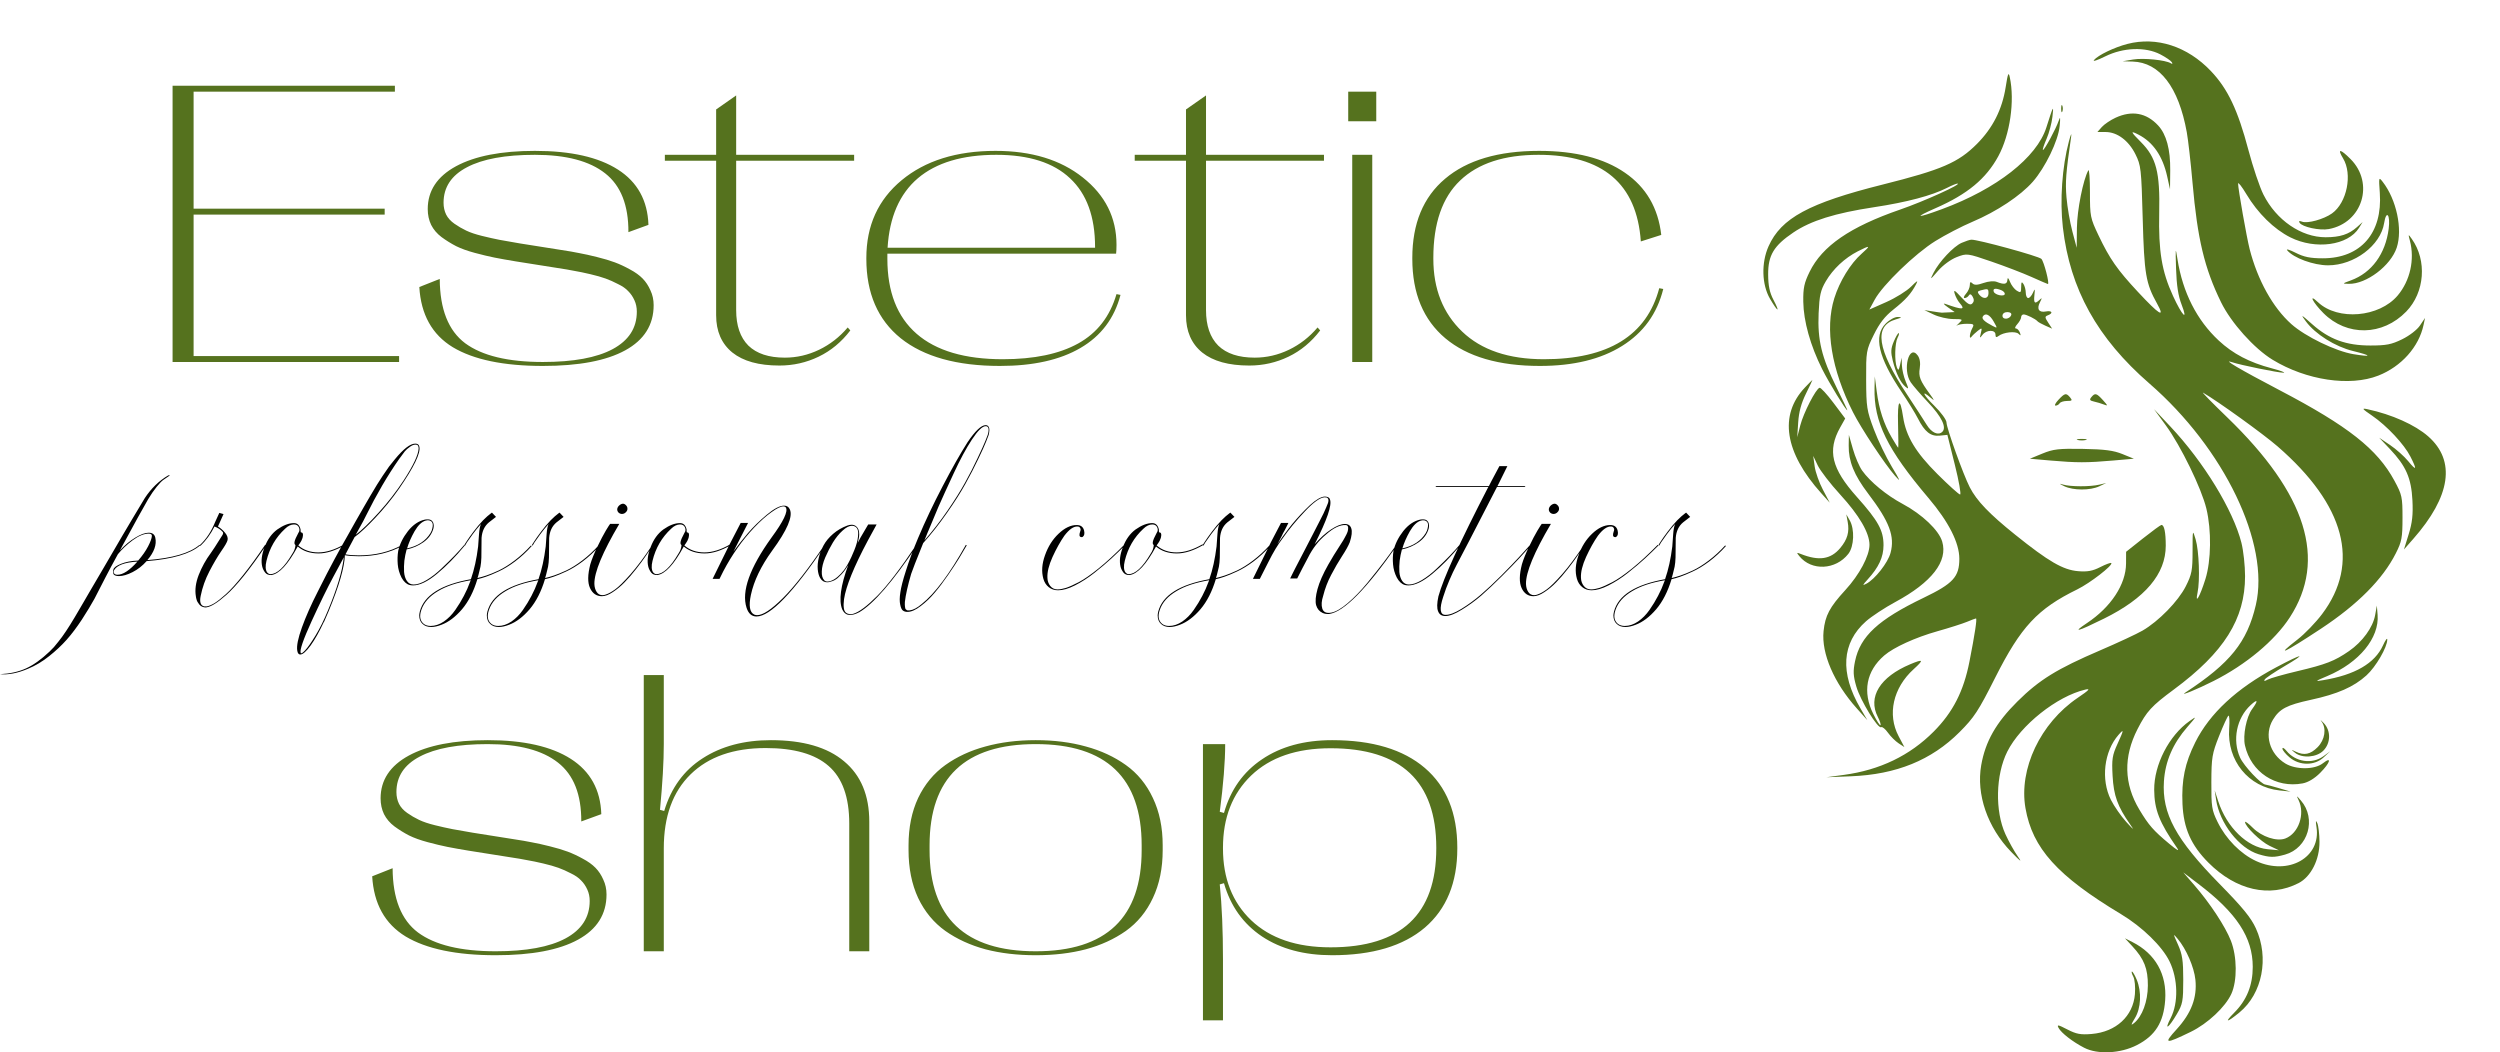 <svg width="784" height="330" viewBox="0 0 784 330" fill="none" xmlns="http://www.w3.org/2000/svg">
<path d="M62.557 170.868L62.745 171.053C59.699 173.683 54.109 175.323 45.975 175.972C44.688 177.426 43.227 178.571 41.594 179.406C39.962 180.242 38.533 180.659 37.308 180.659C36.523 180.659 35.973 180.489 35.659 180.149C35.408 179.685 35.377 179.159 35.565 178.571C35.754 177.952 36.554 177.365 37.967 176.808C39.381 176.22 41.17 175.88 43.337 175.787C44.656 174.271 45.693 172.786 46.446 171.332C47.2 169.878 47.593 168.795 47.624 168.083C47.656 167.898 47.593 167.728 47.436 167.573C47.279 167.418 47.027 167.341 46.682 167.341C45.175 167.341 43.479 168.037 41.594 169.429C39.742 170.821 38.203 172.275 36.978 173.791C35.376 176.699 34.073 179.128 33.068 181.077C31.781 183.645 30.634 185.872 29.63 187.76C28.593 189.647 27.274 191.828 25.673 194.303C24.04 196.778 22.438 198.897 20.868 200.661C19.298 202.424 17.461 204.141 15.357 205.812C13.252 207.482 11.07 208.782 8.809 209.71C5.543 211.102 2.607 211.674 0 211.427C3.109 211.272 5.825 210.669 8.149 209.617C10.473 208.565 12.938 206.802 15.545 204.327C16.016 203.863 16.471 203.398 16.911 202.934C17.319 202.471 17.775 201.913 18.277 201.264C18.748 200.645 19.141 200.135 19.455 199.732C19.769 199.33 20.208 198.696 20.774 197.83C21.308 196.963 21.716 196.329 21.998 195.927C22.25 195.525 22.721 194.751 23.412 193.607C24.071 192.493 24.526 191.72 24.778 191.286C24.998 190.884 25.531 189.972 26.379 188.548C27.227 187.125 27.793 186.151 28.075 185.625C28.829 184.326 30.289 181.835 32.456 178.153C34.623 174.472 36.617 171.053 38.438 167.898C40.291 164.742 41.281 163.071 41.406 162.886C43.604 159.173 44.939 156.946 45.41 156.203C47.42 153.141 49.885 150.758 52.806 149.057H53.324C53.261 149.119 53.01 149.289 52.57 149.567C52.162 149.815 51.691 150.14 51.157 150.542C50.654 150.913 49.964 151.64 49.084 152.723C48.237 153.775 47.357 155.059 46.446 156.575C45.065 158.926 42.113 164.278 37.59 172.631C39.161 170.93 40.778 169.584 42.443 168.594C44.107 167.573 45.504 167.062 46.635 167.062C47.797 167.062 48.488 167.588 48.707 168.64C49.178 170.806 48.346 173.142 46.211 175.648C54.125 175.029 59.573 173.436 62.557 170.868ZM35.754 178.85C35.565 179.221 35.581 179.546 35.8 179.824C35.989 180.103 36.334 180.242 36.837 180.242C38.564 180.242 40.652 178.865 43.102 176.112C39.082 176.359 36.633 177.272 35.754 178.85ZM83.142 170.868L83.424 171.053C80.912 174.766 78.588 177.952 76.453 180.613C74.317 183.243 72.496 185.223 70.989 186.553C69.513 187.852 68.288 188.796 67.314 189.384C66.372 189.972 65.54 190.328 64.818 190.451C64.567 190.513 64.315 190.513 64.064 190.451C63.436 190.358 62.902 190.049 62.463 189.523C62.023 188.966 61.756 188.487 61.662 188.084C61.536 187.682 61.458 187.326 61.426 187.017C61.081 184.975 61.379 182.732 62.321 180.288C63.295 177.813 64.551 175.539 66.09 173.466C66.624 172.755 67.785 170.961 69.576 168.083C69.984 167.526 70.078 167.109 69.858 166.83C69.23 166.088 68.366 165.516 67.267 165.113C66.074 167.496 64.598 169.522 62.839 171.193L62.651 170.961C64.661 169.104 66.278 166.66 67.503 163.628L68.775 160.844L70.094 161.215L68.351 165.113C69.198 165.639 69.952 166.304 70.612 167.109C71.271 167.913 71.522 168.671 71.365 169.383C71.208 170.032 70.533 171.208 69.34 172.91C68.178 174.611 66.953 176.699 65.666 179.174C64.378 181.649 63.468 184.217 62.933 186.878C62.525 188.858 62.918 189.956 64.111 190.173H64.818C65.509 190.049 66.325 189.709 67.267 189.152C68.209 188.564 69.403 187.621 70.847 186.321C72.323 184.991 74.113 183.011 76.218 180.381C78.353 177.721 80.661 174.549 83.142 170.868ZM108.108 170.961C105.093 172.693 102.361 173.559 99.912 173.559C97.242 173.559 95.06 172.832 93.364 171.378C90.318 177.009 87.554 179.994 85.073 180.335C84.225 180.366 83.582 180.103 83.142 179.546C82.702 178.958 82.404 178.355 82.247 177.736C81.807 175.972 82.059 173.9 83.001 171.518C83.911 169.135 85.23 167.31 86.958 166.041C88.842 164.711 90.585 164.046 92.186 164.046C93.254 164.046 93.945 164.711 94.259 166.041C94.259 166.072 94.259 166.196 94.259 166.413C94.259 166.629 94.275 166.784 94.306 166.877C94.369 166.939 94.479 166.985 94.636 167.016C95.044 167.109 95.123 167.666 94.871 168.687C94.777 168.996 94.652 169.306 94.495 169.615C94.338 169.893 94.196 170.125 94.071 170.311C93.976 170.466 93.866 170.62 93.741 170.775C93.615 170.93 93.552 171.022 93.552 171.053C95.248 172.508 97.336 173.234 99.817 173.234C102.33 173.234 105.046 172.384 107.967 170.682L108.108 170.961ZM91.668 173.652C92.296 172.724 92.626 171.811 92.657 170.914C92.375 170.759 92.281 170.419 92.375 169.893C92.469 169.336 92.861 168.424 93.552 167.155C93.961 166.598 94.023 166.011 93.741 165.392C93.458 164.773 92.956 164.464 92.233 164.464C91.26 164.464 90.318 164.912 89.407 165.809C86.487 168.501 84.539 171.858 83.566 175.88C83.158 177.55 83.236 178.772 83.801 179.546C83.896 179.638 84.069 179.778 84.32 179.963L84.743 180.056C86.848 180.056 89.156 177.921 91.668 173.652ZM112.583 167.341L111.217 168.408C110.903 168.996 110.416 169.909 109.757 171.146C109.129 172.353 108.658 173.25 108.343 173.838C109.505 174.054 110.903 174.163 112.536 174.163C117.655 174.163 122.193 173.064 126.15 170.868L126.244 171.146C122.256 173.343 117.686 174.441 112.536 174.441C110.872 174.441 109.411 174.333 108.155 174.116C108.03 177.921 106.334 183.769 103.068 191.658C102.973 191.905 102.801 192.308 102.549 192.864C102.298 193.452 102.11 193.885 101.984 194.164L101.655 194.953H101.608C100.163 198.046 98.765 200.537 97.415 202.424C96.033 204.311 94.95 205.255 94.165 205.255C93.662 205.255 93.348 204.853 93.223 204.048C92.971 202.594 93.458 200.166 94.683 196.762C95.908 193.359 97.572 189.601 99.676 185.486C101.749 181.34 103.507 177.937 104.952 175.276C106.397 172.585 107.747 170.156 109.003 167.991C109.443 167.217 110.275 165.732 111.5 163.536C112.756 161.339 113.588 159.885 113.996 159.173C114.436 158.431 115.127 157.24 116.069 155.6C117.042 153.929 117.765 152.723 118.236 151.98C118.707 151.238 119.304 150.31 120.026 149.196C120.78 148.051 121.439 147.092 122.004 146.319C122.601 145.545 123.182 144.818 123.747 144.138C126.479 140.796 128.631 139.126 130.201 139.126C130.483 139.126 130.687 139.157 130.813 139.219C131.001 139.281 131.143 139.373 131.237 139.497C132.305 140.858 130.829 144.617 126.809 150.774C124.705 154.053 122.318 157.209 119.649 160.241C116.98 163.242 114.624 165.608 112.583 167.341ZM114.75 161.772C114.719 161.958 113.651 163.938 111.547 167.712C113.431 166.289 115.834 163.969 118.754 160.751C121.675 157.534 124.297 154.146 126.621 150.588C129.604 145.978 131.159 142.684 131.284 140.704C131.284 140.023 131.111 139.621 130.766 139.497C130.138 139.311 129.431 139.497 128.646 140.054C127.893 140.58 127.327 141.075 126.95 141.539C126.605 141.972 126.103 142.653 125.443 143.581C125.38 143.643 125.333 143.689 125.302 143.72C125.302 143.751 125.286 143.798 125.255 143.859C125.223 143.89 125.192 143.921 125.16 143.952C121.549 149.119 118.079 155.059 114.75 161.772ZM102.832 191.472C105.69 184.635 107.354 179.066 107.825 174.766C105.69 178.757 104.606 180.768 104.575 180.799C102.628 184.418 100.336 189.105 97.698 194.86C95.06 200.645 93.929 203.956 94.306 204.791C94.431 205.069 94.903 204.775 95.719 203.909C96.504 203.074 97.588 201.527 98.969 199.268C100.32 197.041 101.608 194.442 102.832 191.472ZM145.557 170.914L145.746 171.1C142.857 174.596 139.952 177.55 137.031 179.963C134.111 182.376 131.614 183.583 129.541 183.583C129.164 183.583 128.788 183.537 128.411 183.444C127.437 183.165 126.605 182.392 125.914 181.123C125.255 179.824 124.862 178.448 124.736 176.993C124.611 175.508 124.658 174.101 124.878 172.77C125.349 170.636 126.369 168.563 127.94 166.552C129.541 164.541 131.331 163.334 133.31 162.932C134.158 162.808 134.786 162.871 135.194 163.118C135.414 163.242 135.618 163.474 135.806 163.814C136.057 164.402 136.089 165.067 135.901 165.809C135.398 167.511 134.362 168.919 132.792 170.032C131.221 171.146 129.463 171.904 127.516 172.306C127.202 173.451 126.966 174.627 126.809 175.833C126.684 177.04 126.652 178.215 126.715 179.36C126.809 180.505 127.107 181.448 127.61 182.191C128.112 182.933 128.819 183.305 129.73 183.305C130.86 183.305 132.211 182.841 133.781 181.912C135.382 180.953 136.968 179.716 138.538 178.2C140.14 176.684 141.475 175.369 142.543 174.255C143.642 173.111 144.646 171.997 145.557 170.914ZM135.382 163.628C134.911 163.164 134.283 163.041 133.498 163.257C132.273 163.598 131.111 164.711 130.012 166.598C128.945 168.486 128.16 170.28 127.657 171.981C131.049 171.239 133.498 169.63 135.006 167.155C135.32 166.598 135.508 166.119 135.571 165.717C135.822 164.727 135.759 164.031 135.382 163.628ZM166.755 171.239C165.122 173.064 163.379 174.673 161.526 176.065C159.705 177.426 157.977 178.478 156.345 179.221C154.743 179.963 153.44 180.505 152.435 180.845C151.461 181.185 150.55 181.448 149.702 181.634C148.541 185.501 146.939 188.641 144.898 191.054C142.825 193.468 140.674 195.092 138.444 195.927C137.251 196.391 136.183 196.623 135.241 196.623C134.079 196.623 133.168 196.298 132.509 195.649C131.818 195.03 131.473 194.133 131.473 192.957C131.473 192.71 131.535 192.308 131.661 191.751C133.011 186.677 138.35 183.305 147.677 181.634C148.713 178.664 149.467 175.245 149.938 171.378L150.221 167.48C150.315 166.088 150.519 165.036 150.833 164.324C149.922 165.345 149.059 166.413 148.242 167.526C147.426 168.64 146.813 169.506 146.405 170.125C146.028 170.744 145.84 171.069 145.84 171.1L145.604 170.961C145.604 170.899 145.84 170.512 146.311 169.8C146.782 169.058 147.504 168.037 148.478 166.738C149.451 165.438 150.456 164.247 151.493 163.164C151.932 162.731 152.372 162.313 152.812 161.911C153.283 161.509 153.644 161.215 153.895 161.03L154.272 160.751L155.544 162.097C154.162 163.149 153.424 163.721 153.33 163.814C151.948 164.959 151.179 166.583 151.021 168.687C150.99 169.089 150.975 170.558 150.975 173.095C151.006 175.601 150.818 177.504 150.409 178.803C150.126 180.041 149.907 180.861 149.75 181.263C150.598 181.077 151.524 180.814 152.529 180.474C153.565 180.133 154.853 179.608 156.392 178.896C157.962 178.153 159.642 177.102 161.432 175.74C163.222 174.379 164.918 172.817 166.519 171.053L166.755 171.239ZM135.053 196.298C136.435 196.298 137.816 195.834 139.198 194.906C140.548 193.978 141.742 192.771 142.778 191.286C143.814 189.801 144.709 188.332 145.463 186.878C146.248 185.393 146.892 183.939 147.394 182.516L147.63 181.959C143.39 182.67 139.983 183.8 137.408 185.346C134.676 186.955 132.917 188.935 132.132 191.286C131.473 193.205 131.708 194.643 132.839 195.602C133.404 196.066 134.142 196.298 135.053 196.298ZM187.953 171.239C186.32 173.064 184.577 174.673 182.724 176.065C180.902 177.426 179.175 178.478 177.542 179.221C175.941 179.963 174.637 180.505 173.632 180.845C172.659 181.185 171.748 181.448 170.9 181.634C169.738 185.501 168.137 188.641 166.095 191.054C164.023 193.468 161.872 195.092 159.642 195.927C158.449 196.391 157.381 196.623 156.439 196.623C155.277 196.623 154.366 196.298 153.707 195.649C153.016 195.03 152.67 194.133 152.67 192.957C152.67 192.71 152.733 192.308 152.859 191.751C154.209 186.677 159.548 183.305 168.875 181.634C169.911 178.664 170.665 175.245 171.136 171.378L171.419 167.48C171.513 166.088 171.717 165.036 172.031 164.324C171.12 165.345 170.257 166.413 169.44 167.526C168.624 168.64 168.011 169.506 167.603 170.125C167.226 170.744 167.038 171.069 167.038 171.1L166.802 170.961C166.802 170.899 167.038 170.512 167.509 169.8C167.98 169.058 168.702 168.037 169.676 166.738C170.649 165.438 171.654 164.247 172.69 163.164C173.13 162.731 173.57 162.313 174.009 161.911C174.48 161.509 174.841 161.215 175.093 161.03L175.47 160.751L176.741 162.097C175.36 163.149 174.622 163.721 174.527 163.814C173.146 164.959 172.376 166.583 172.219 168.687C172.188 169.089 172.172 170.558 172.172 173.095C172.203 175.601 172.015 177.504 171.607 178.803C171.324 180.041 171.104 180.861 170.947 181.263C171.795 181.077 172.722 180.814 173.727 180.474C174.763 180.133 176.051 179.608 177.589 178.896C179.159 178.153 180.84 177.102 182.63 175.74C184.42 174.379 186.115 172.817 187.717 171.053L187.953 171.239ZM156.25 196.298C157.632 196.298 159.014 195.834 160.396 194.906C161.746 193.978 162.939 192.771 163.976 191.286C165.012 189.801 165.907 188.332 166.661 186.878C167.446 185.393 168.09 183.939 168.592 182.516L168.828 181.959C164.588 182.67 161.181 183.8 158.606 185.346C155.874 186.955 154.115 188.935 153.33 191.286C152.67 193.205 152.906 194.643 154.036 195.602C154.602 196.066 155.34 196.298 156.25 196.298ZM196.761 159.498C196.793 159.9 196.636 160.272 196.29 160.612C195.976 160.952 195.599 161.138 195.16 161.169C194.752 161.2 194.375 161.076 194.029 160.798C193.715 160.488 193.558 160.148 193.558 159.777C193.558 159.374 193.731 158.988 194.076 158.616C194.453 158.245 194.846 158.029 195.254 157.967C195.631 157.936 195.976 158.091 196.29 158.431C196.604 158.74 196.761 159.096 196.761 159.498ZM204.722 171.1C204 172.183 203.262 173.265 202.508 174.348C201.786 175.431 200.781 176.792 199.493 178.432C198.237 180.041 197.028 181.433 195.866 182.608C194.736 183.784 193.511 184.805 192.192 185.671C190.904 186.538 189.758 186.971 188.753 186.971C187.058 186.971 185.817 186.12 185.032 184.418C184.247 182.717 184.278 180.226 185.126 176.947C185.597 175.369 186.335 173.544 187.34 171.471C188.345 169.367 189.224 167.681 189.978 166.413C190.763 165.113 191.219 164.402 191.344 164.278H194.218C188.942 173.219 186.335 179.499 186.398 183.119C186.429 184.109 186.665 184.944 187.105 185.625C187.544 186.306 188.157 186.646 188.942 186.646C189.319 186.646 189.648 186.584 189.931 186.46C190.81 186.182 191.799 185.641 192.899 184.836C194.029 184.032 195.647 182.438 197.751 180.056C199.855 177.643 202.116 174.611 204.534 170.961L204.722 171.1ZM229.17 170.961C226.155 172.693 223.423 173.559 220.974 173.559C218.305 173.559 216.122 172.832 214.426 171.378C211.38 177.009 208.616 179.994 206.135 180.335C205.287 180.366 204.644 180.103 204.204 179.546C203.765 178.958 203.466 178.355 203.309 177.736C202.87 175.972 203.121 173.9 204.063 171.518C204.973 169.135 206.292 167.31 208.02 166.041C209.904 164.711 211.647 164.046 213.248 164.046C214.316 164.046 215.007 164.711 215.321 166.041C215.321 166.072 215.321 166.196 215.321 166.413C215.321 166.629 215.337 166.784 215.368 166.877C215.431 166.939 215.541 166.985 215.698 167.016C216.106 167.109 216.185 167.666 215.934 168.687C215.839 168.996 215.714 169.306 215.557 169.615C215.4 169.893 215.258 170.125 215.133 170.311C215.038 170.466 214.929 170.62 214.803 170.775C214.677 170.93 214.615 171.022 214.615 171.053C216.31 172.508 218.399 173.234 220.88 173.234C223.392 173.234 226.108 172.384 229.029 170.682L229.17 170.961ZM212.73 173.652C213.359 172.724 213.688 171.811 213.719 170.914C213.437 170.759 213.343 170.419 213.437 169.893C213.531 169.336 213.924 168.424 214.615 167.155C215.023 166.598 215.086 166.011 214.803 165.392C214.52 164.773 214.018 164.464 213.296 164.464C212.322 164.464 211.38 164.912 210.469 165.809C207.549 168.501 205.602 171.858 204.628 175.88C204.22 177.55 204.298 178.772 204.864 179.546C204.958 179.638 205.13 179.778 205.382 179.963L205.806 180.056C207.91 180.056 210.218 177.921 212.73 173.652ZM258.564 170.868L258.8 171.007C248.719 185.888 241.528 193.328 237.225 193.328C235.749 193.328 234.713 192.416 234.116 190.59C232.483 185.455 235.09 178.123 241.936 168.594C245.673 163.52 247.18 160.38 246.458 159.173C246.301 158.926 246.034 158.802 245.657 158.802C244.841 158.802 243.6 159.405 241.936 160.612C240.272 161.788 238.45 163.412 236.472 165.485C232.735 169.445 229.516 174.008 226.815 179.174L225.637 181.541H223.471L228.699 170.914L232.279 164H234.587L230.018 172.956C230.081 172.894 230.144 172.817 230.207 172.724C230.301 172.6 230.364 172.508 230.395 172.446C231.525 170.868 232.907 169.12 234.54 167.202C236.205 165.253 238.168 163.334 240.429 161.447C242.721 159.529 244.543 158.57 245.893 158.57C246.741 158.57 247.337 158.957 247.683 159.73C248.719 161.927 246.867 166.258 242.124 172.724C238.638 177.55 236.425 182.16 235.482 186.553C234.76 189.987 235.106 192.044 236.519 192.725C236.801 192.849 237.116 192.911 237.461 192.911C239.251 192.911 241.936 191.132 245.516 187.574C249.096 184.016 253.445 178.448 258.564 170.868ZM287.346 170.868L287.582 171.053C279.949 182.438 273.89 189.43 269.399 192.029L269.163 192.122C269.005 192.215 268.818 192.308 268.598 192.4C268.378 192.493 268.11 192.586 267.797 192.679C267.483 192.771 267.169 192.818 266.856 192.818C266.54 192.849 266.21 192.833 265.864 192.771C265.144 192.586 264.563 192.029 264.123 191.101C262.992 188.316 263.62 183.676 266.006 177.179C265.159 178.664 264.233 179.855 263.228 180.752L262.71 181.263C262.05 181.82 261.344 182.191 260.59 182.376C260.182 182.531 259.789 182.608 259.412 182.608C258.47 182.608 257.732 182.16 257.198 181.263C256.79 180.551 256.539 179.638 256.445 178.525C256.35 177.411 256.46 176.204 256.774 174.905C257.088 173.575 257.591 172.275 258.282 171.007C258.973 169.738 259.962 168.548 261.249 167.434C262.537 166.32 264.013 165.454 265.677 164.835C266.148 164.649 266.65 164.556 267.186 164.556C267.78 164.618 268.236 164.804 268.55 165.113C269.147 165.608 269.445 166.413 269.445 167.526C269.445 168.269 269.289 169.182 268.976 170.264C269.351 169.522 269.635 168.981 269.823 168.64L272.272 164.464H274.911C273.842 166.444 272.931 168.114 272.178 169.476C267.78 177.736 265.285 183.877 264.688 187.899C264.531 189.074 264.515 190.033 264.641 190.776C264.798 191.983 265.505 192.586 266.759 192.586C267.137 192.586 267.405 192.555 267.561 192.493C269.383 191.967 271.894 190.096 275.099 186.878C278.301 183.629 282.385 178.293 287.346 170.868ZM264.688 178.757C265.442 177.736 266.21 176.375 266.995 174.673C267.373 173.745 267.671 173.049 267.89 172.585C268.55 170.976 268.944 169.538 269.069 168.269C269.289 166.691 269.005 165.655 268.22 165.16C267.906 164.974 267.561 164.881 267.186 164.881C266.307 164.881 265.316 165.392 264.217 166.413C263.118 167.403 262.113 168.64 261.202 170.125C260.323 171.579 259.522 173.142 258.8 174.812C258.109 176.452 257.748 177.906 257.716 179.174C257.654 180.443 257.921 181.386 258.517 182.005C258.769 182.253 259.098 182.376 259.507 182.376C260.825 182.315 262.239 181.479 263.746 179.871L264.688 178.757ZM285.743 179.963C284.677 183.614 284.017 186.553 283.766 188.781C283.733 189.43 283.749 189.956 283.814 190.358C283.843 190.761 283.953 191.023 284.143 191.147C284.331 191.302 284.489 191.395 284.615 191.426C284.738 191.457 284.945 191.457 285.226 191.426C286.357 191.302 287.63 190.637 289.042 189.43C293.188 186.151 297.802 179.963 302.891 170.868L303.173 171.007C302.42 172.337 301.634 173.668 300.817 174.998C300.032 176.297 298.888 178.045 297.379 180.242C295.873 182.438 294.445 184.326 293.094 185.903C291.773 187.481 290.315 188.873 288.712 190.08C287.142 191.286 285.759 191.89 284.567 191.89C284.001 191.89 283.53 191.751 283.155 191.472C282.777 191.194 282.495 190.575 282.305 189.616C282.085 188.626 282.101 187.342 282.353 185.764C282.573 184.155 283.155 181.897 284.095 178.989C285.006 176.05 286.279 172.631 287.911 168.733C290.141 163.443 292.716 158.013 295.637 152.444C298.558 146.845 301.149 142.266 303.408 138.708C305.828 135.119 307.728 133.325 309.108 133.325C309.612 133.325 309.958 133.573 310.146 134.068C310.333 134.532 310.304 135.305 310.052 136.388C309.987 136.573 309.722 137.27 309.25 138.476C308.779 139.683 307.948 141.523 306.753 143.998C305.593 146.443 304.258 149.026 302.749 151.748C301.243 154.471 299.295 157.534 296.907 160.937C294.554 164.309 292.089 167.434 289.514 170.311C287.346 175.663 286.089 178.881 285.743 179.963ZM291.162 166.413C291.162 166.444 291.1 166.583 290.974 166.83C290.878 167.078 290.722 167.465 290.503 167.991C290.283 168.516 290.079 169.011 289.889 169.476C292.403 166.629 294.804 163.536 297.098 160.194C299.389 156.853 301.243 153.898 302.655 151.331C304.1 148.732 305.402 146.18 306.565 143.674C307.758 141.168 308.559 139.404 308.966 138.383C309.376 137.362 309.642 136.682 309.768 136.341C310.271 134.547 310.052 133.65 309.108 133.65C308.071 133.65 306.627 135.058 304.775 137.873C302.953 140.657 301.053 144.184 299.075 148.453C297.098 152.692 295.495 156.203 294.27 158.988C293.078 161.772 292.041 164.247 291.162 166.413ZM352.54 170.868L352.776 171.053C351.457 172.384 350.045 173.745 348.536 175.137C347.06 176.498 345.286 177.999 343.214 179.638C341.172 181.247 339.13 182.562 337.091 183.583C335.081 184.604 333.32 185.114 331.814 185.114C330.684 185.114 329.711 184.79 328.893 184.14C328.076 183.49 327.511 182.608 327.197 181.495C326.57 179.267 326.742 176.808 327.717 174.116C328.658 171.425 330.07 169.182 331.956 167.387C333.87 165.562 335.77 164.649 337.656 164.649C338.911 164.649 339.68 165.222 339.964 166.366C340.183 167.294 340.057 167.944 339.586 168.315C339.398 168.47 339.178 168.501 338.927 168.408C338.455 168.253 338.393 167.681 338.739 166.691C338.927 166.258 338.927 165.887 338.739 165.578C338.581 165.268 338.3 165.113 337.89 165.113C336.665 165.051 335.301 166.011 333.792 167.991C332.506 169.847 331.265 172.074 330.07 174.673C328.909 177.241 328.376 179.422 328.47 181.216C328.502 182.206 328.8 183.057 329.365 183.769C329.931 184.48 330.684 184.836 331.627 184.836C332.38 184.836 333.259 184.681 334.264 184.372C335.301 184.032 336.651 183.428 338.316 182.562C340.009 181.665 342.083 180.226 344.533 178.246C347.014 176.236 349.683 173.776 352.54 170.868ZM377.272 170.961C374.257 172.693 371.524 173.559 369.074 173.559C366.405 173.559 364.224 172.832 362.528 171.378C359.481 177.009 356.718 179.994 354.236 180.335C353.389 180.366 352.744 180.103 352.304 179.546C351.865 178.958 351.567 178.355 351.409 177.736C350.97 175.972 351.222 173.9 352.165 171.518C353.073 169.135 354.394 167.31 356.12 166.041C358.004 164.711 359.749 164.046 361.348 164.046C362.418 164.046 363.109 164.711 363.423 166.041C363.423 166.072 363.423 166.196 363.423 166.413C363.423 166.629 363.439 166.784 363.468 166.877C363.533 166.939 363.642 166.985 363.798 167.016C364.208 167.109 364.286 167.666 364.034 168.687C363.94 168.996 363.814 169.306 363.658 169.615C363.5 169.893 363.358 170.125 363.232 170.311C363.139 170.466 363.029 170.62 362.903 170.775C362.78 170.93 362.715 171.022 362.715 171.053C364.412 172.508 366.499 173.234 368.981 173.234C371.494 173.234 374.209 172.384 377.13 170.682L377.272 170.961ZM360.831 173.652C361.458 172.724 361.788 171.811 361.82 170.914C361.539 170.759 361.445 170.419 361.539 169.893C361.633 169.336 362.024 168.424 362.715 167.155C363.123 166.598 363.187 166.011 362.903 165.392C362.621 164.773 362.118 164.464 361.397 164.464C360.424 164.464 359.481 164.912 358.57 165.809C355.649 168.501 353.703 171.858 352.73 175.88C352.32 177.55 352.401 178.772 352.963 179.546C353.06 179.638 353.231 179.778 353.483 179.963L353.907 180.056C356.01 180.056 358.318 177.921 360.831 173.652ZM398.327 171.239C396.695 173.064 394.951 174.673 393.099 176.065C391.277 177.426 389.551 178.478 387.916 179.221C386.316 179.963 385.011 180.505 384.006 180.845C383.033 181.185 382.122 181.448 381.276 181.634C380.112 185.501 378.513 188.641 376.471 191.054C374.396 193.468 372.247 195.092 370.018 195.927C368.822 196.391 367.756 196.623 366.813 196.623C365.652 196.623 364.741 196.298 364.082 195.649C363.391 195.03 363.045 194.133 363.045 192.957C363.045 192.71 363.109 192.308 363.232 191.751C364.583 186.677 369.924 183.305 379.25 181.634C380.287 178.664 381.04 175.245 381.511 171.378L381.793 167.48C381.887 166.088 382.093 165.036 382.406 164.324C381.495 165.345 380.632 166.413 379.815 167.526C378.998 168.64 378.387 169.506 377.977 170.125C377.602 170.744 377.414 171.069 377.414 171.1L377.178 170.961C377.178 170.899 377.414 170.512 377.883 169.8C378.355 169.058 379.078 168.037 380.051 166.738C381.024 165.438 382.029 164.247 383.066 163.164C383.505 162.731 383.945 162.313 384.384 161.911C384.856 161.509 385.217 161.215 385.467 161.03L385.845 160.751L387.118 162.097C385.735 163.149 384.998 163.721 384.901 163.814C383.521 164.959 382.752 166.583 382.594 168.687C382.562 169.089 382.548 170.558 382.548 173.095C382.578 175.601 382.39 177.504 381.983 178.803C381.699 180.041 381.479 180.861 381.321 181.263C382.171 181.077 383.098 180.814 384.103 180.474C385.137 180.133 386.426 179.608 387.964 178.896C389.535 178.153 391.215 177.102 393.005 175.74C394.795 174.379 396.491 172.817 398.091 171.053L398.327 171.239ZM366.625 196.298C368.008 196.298 369.388 195.834 370.771 194.906C372.121 193.978 373.314 192.771 374.351 191.286C375.388 189.801 376.283 188.332 377.036 186.878C377.821 185.393 378.464 183.939 378.968 182.516L379.201 181.959C374.962 182.67 371.556 183.8 368.981 185.346C366.247 186.955 364.489 188.935 363.704 191.286C363.045 193.205 363.281 194.643 364.412 195.602C364.977 196.066 365.714 196.298 366.625 196.298ZM437.849 170.914L438.085 171.053C428.507 184.728 421.424 191.89 416.839 192.539C416.054 192.601 415.365 192.493 414.768 192.215C413.763 191.751 413.087 190.946 412.742 189.801C412.428 188.626 412.57 186.94 413.165 184.743C413.763 182.547 414.894 179.979 416.558 177.04C417.311 175.648 418.865 173.126 421.221 169.476C421.379 169.197 421.534 168.919 421.692 168.64C421.88 168.331 422.054 168.006 422.21 167.666C422.4 167.294 422.539 166.954 422.633 166.645C422.729 166.304 422.775 165.995 422.775 165.717C422.807 165.407 422.759 165.16 422.633 164.974C422.539 164.788 422.352 164.68 422.07 164.649C420.248 164.556 418.174 165.546 415.85 167.619C413.527 169.538 411.643 171.951 410.199 174.859C409.006 177.086 407.875 179.267 406.806 181.402H404.592C404.938 180.721 405.206 180.18 405.394 179.778C405.581 179.376 405.865 178.819 406.241 178.107C407.216 176.22 408.234 174.255 409.304 172.213C410.37 170.141 411.204 168.532 411.801 167.387C412.396 166.212 413.01 165.021 413.637 163.814C414.264 162.576 414.736 161.648 415.049 161.03C415.365 160.38 415.647 159.746 415.899 159.127C416.18 158.508 416.37 158.044 416.464 157.735C416.558 157.425 416.603 157.162 416.603 156.946C416.603 156.203 416.15 155.878 415.239 155.971C413.824 156.126 411.801 157.611 409.162 160.426C406.525 163.211 404.215 166.011 402.237 168.826C400.76 170.744 399.27 173.219 397.762 176.251L395.077 181.541H392.911L398.14 170.914C398.295 170.636 398.421 170.373 398.515 170.125L401.72 164H404.027L403.839 164.417C403.588 164.881 403.258 165.531 402.851 166.366L402.425 167.109C402.363 167.294 402.301 167.418 402.237 167.48L402.049 167.898L401.765 168.455C401.39 169.104 400.996 169.847 400.589 170.682C401.532 169.259 402.709 167.619 404.121 165.763C405.536 163.907 407.278 161.927 409.349 159.823C411.423 157.688 413.136 156.389 414.484 155.925C415.113 155.678 415.74 155.662 416.37 155.878C416.745 156.033 416.981 156.281 417.075 156.621C417.766 158.353 416.164 163.041 412.27 170.682C413.999 168.702 415.711 167.155 417.405 166.041C419.133 164.897 420.578 164.324 421.741 164.324C422.807 164.324 423.482 164.788 423.764 165.717C424.08 166.645 423.922 168.083 423.295 170.032C422.855 171.146 422.038 172.616 420.846 174.441C419.682 176.236 418.552 178.184 417.453 180.288C416.354 182.361 415.521 184.542 414.955 186.831C414.422 188.44 414.328 189.786 414.674 190.869C415.049 191.983 415.992 192.4 417.498 192.122C418.913 191.843 420.623 190.853 422.633 189.152C424.643 187.45 426.685 185.346 428.759 182.841C430.83 180.304 432.559 178.123 433.939 176.297C435.322 174.472 436.624 172.678 437.849 170.914ZM457.682 170.914L457.87 171.1C454.981 174.596 452.076 177.55 449.155 179.963C446.234 182.376 443.739 183.583 441.665 183.583C441.287 183.583 440.912 183.537 440.534 183.444C439.561 183.165 438.728 182.392 438.039 181.123C437.377 179.824 436.986 178.448 436.86 176.993C436.734 175.508 436.782 174.101 437.002 172.77C437.474 170.636 438.492 168.563 440.062 166.552C441.665 164.541 443.455 163.334 445.433 162.932C446.282 162.808 446.909 162.871 447.317 163.118C447.536 163.242 447.743 163.474 447.93 163.814C448.182 164.402 448.212 165.067 448.024 165.809C447.523 167.511 446.486 168.919 444.915 170.032C443.345 171.146 441.587 171.904 439.639 172.306C439.325 173.451 439.09 174.627 438.934 175.833C438.808 177.04 438.776 178.215 438.838 179.36C438.934 180.505 439.232 181.448 439.733 182.191C440.237 182.933 440.944 183.305 441.852 183.305C442.983 183.305 444.334 182.841 445.904 181.912C447.507 180.953 449.093 179.716 450.661 178.2C452.263 176.684 453.598 175.369 454.667 174.255C455.766 173.111 456.771 171.997 457.682 170.914ZM447.507 163.628C447.035 163.164 446.408 163.041 445.623 163.257C444.398 163.598 443.235 164.711 442.137 166.598C441.067 168.486 440.282 170.28 439.781 171.981C443.174 171.239 445.623 169.63 447.129 167.155C447.443 166.598 447.633 166.119 447.694 165.717C447.946 164.727 447.882 164.031 447.507 163.628ZM479.82 170.914L480.056 171.1C478.737 172.554 477.513 173.9 476.382 175.137C475.251 176.375 473.461 178.216 471.011 180.659C468.594 183.073 466.426 185.114 464.51 186.785C462.597 188.425 460.571 189.894 458.435 191.194C456.299 192.524 454.571 193.189 453.252 193.189C452.121 193.189 451.368 192.694 450.993 191.704C450.583 190.745 450.615 189.183 451.087 187.017C452.593 181.418 457.808 169.986 466.726 152.723H450.144L450.428 152.444H466.914C467.195 151.857 467.479 151.3 467.761 150.774L470.21 146.18H472.708C471.641 148.345 470.792 150.062 470.165 151.331L469.599 152.444H478.408L478.126 152.723H469.457C469.05 153.496 468.61 154.347 468.139 155.275C467.667 156.172 467.292 156.899 467.008 157.456C466.756 157.982 466.6 158.292 466.536 158.384C464.652 162.066 462.736 165.778 460.791 169.522C458.842 173.265 457.492 175.849 456.739 177.272C455.986 178.695 455.246 180.257 454.525 181.959C453.802 183.629 453.159 185.362 452.593 187.156C451.336 190.931 451.572 192.818 453.301 192.818C454.557 192.849 456.238 192.215 458.341 190.915C460.445 189.616 462.455 188.146 464.371 186.507C466.316 184.836 468.484 182.81 470.869 180.428C473.257 178.014 475.031 176.173 476.194 174.905C477.354 173.637 478.566 172.306 479.82 170.914ZM488.912 159.498C488.945 159.9 488.787 160.272 488.441 160.612C488.127 160.952 487.749 161.138 487.31 161.169C486.903 161.2 486.525 161.076 486.179 160.798C485.866 160.488 485.71 160.148 485.71 159.777C485.71 159.374 485.882 158.988 486.227 158.616C486.605 158.245 486.996 158.029 487.404 157.967C487.782 157.936 488.127 158.091 488.441 158.431C488.754 158.74 488.912 159.096 488.912 159.498ZM496.874 171.1C496.151 172.183 495.414 173.265 494.658 174.348C493.937 175.431 492.932 176.792 491.643 178.432C490.389 180.041 489.18 181.433 488.017 182.608C486.887 183.784 485.662 184.805 484.343 185.671C483.054 186.538 481.91 186.971 480.905 186.971C479.209 186.971 477.968 186.12 477.183 184.418C476.398 182.717 476.43 180.226 477.277 176.947C477.748 175.369 478.485 173.544 479.49 171.471C480.495 169.367 481.374 167.681 482.13 166.413C482.915 165.113 483.371 164.402 483.494 164.278H486.369C481.093 173.219 478.485 179.499 478.55 183.119C478.579 184.109 478.815 184.944 479.254 185.625C479.694 186.306 480.308 186.646 481.093 186.646C481.471 186.646 481.8 186.584 482.082 186.46C482.961 186.182 483.95 185.641 485.051 184.836C486.179 184.032 487.798 182.438 489.901 180.056C492.005 177.643 494.267 174.611 496.684 170.961L496.874 171.1ZM519.862 170.868L520.097 171.053C518.776 172.384 517.364 173.745 515.858 175.137C514.381 176.498 512.607 177.999 510.533 179.638C508.494 181.247 506.452 182.562 504.41 183.583C502.4 184.604 500.642 185.114 499.133 185.114C498.005 185.114 497.03 184.79 496.215 184.14C495.398 183.49 494.832 182.608 494.519 181.495C493.889 179.267 494.063 176.808 495.036 174.116C495.979 171.425 497.391 169.182 499.275 167.387C501.191 165.562 503.091 164.649 504.975 164.649C506.232 164.649 507.001 165.222 507.283 166.366C507.502 167.294 507.379 167.944 506.907 168.315C506.717 168.47 506.497 168.501 506.248 168.408C505.777 168.253 505.712 167.681 506.058 166.691C506.248 166.258 506.248 165.887 506.058 165.578C505.902 165.268 505.618 165.113 505.211 165.113C503.986 165.051 502.62 166.011 501.114 167.991C499.825 169.847 498.584 172.074 497.391 174.673C496.228 177.241 495.695 179.422 495.789 181.216C495.821 182.206 496.118 183.057 496.684 183.769C497.249 184.48 498.005 184.836 498.946 184.836C499.699 184.836 500.578 184.681 501.583 184.372C502.62 184.032 503.97 183.428 505.634 182.562C507.331 181.665 509.402 180.226 511.852 178.246C514.333 176.236 517.002 173.776 519.862 170.868ZM541.246 171.239C539.614 173.064 537.87 174.673 536.018 176.065C534.196 177.426 532.47 178.478 530.835 179.221C529.235 179.963 527.93 180.505 526.925 180.845C525.953 181.185 525.042 181.448 524.195 181.634C523.032 185.501 521.432 188.641 519.39 191.054C517.318 193.468 515.167 195.092 512.937 195.927C511.742 196.391 510.675 196.623 509.732 196.623C508.572 196.623 507.66 196.298 507.001 195.649C506.31 195.03 505.964 194.133 505.964 192.957C505.964 192.71 506.028 192.308 506.154 191.751C507.502 186.677 512.843 183.305 522.169 181.634C523.206 178.664 523.959 175.245 524.431 171.378L524.712 167.48C524.806 166.088 525.012 165.036 525.326 164.324C524.414 165.345 523.552 166.413 522.734 167.526C521.917 168.64 521.306 169.506 520.896 170.125C520.521 170.744 520.333 171.069 520.333 171.1L520.097 170.961C520.097 170.899 520.333 170.512 520.802 169.8C521.274 169.058 521.997 168.037 522.97 166.738C523.943 165.438 524.948 164.247 525.985 163.164C526.424 162.731 526.864 162.313 527.303 161.911C527.775 161.509 528.137 161.215 528.386 161.03L528.764 160.751L530.037 162.097C528.654 163.149 527.917 163.721 527.821 163.814C526.44 164.959 525.671 166.583 525.513 168.687C525.481 169.089 525.468 170.558 525.468 173.095C525.497 175.601 525.31 177.504 524.902 178.803C524.618 180.041 524.398 180.861 524.243 181.263C525.09 181.077 526.017 180.814 527.022 180.474C528.056 180.133 529.345 179.608 530.884 178.896C532.454 178.153 534.134 177.102 535.924 175.74C537.714 174.379 539.411 172.817 541.01 171.053L541.246 171.239ZM509.544 196.298C510.927 196.298 512.307 195.834 513.69 194.906C515.041 193.978 516.233 192.771 517.27 191.286C518.307 189.801 519.202 188.332 519.955 186.878C520.741 185.393 521.384 183.939 521.888 182.516L522.123 181.959C517.881 182.67 514.475 183.8 511.9 185.346C509.169 186.955 507.409 188.935 506.623 191.286C505.964 193.205 506.2 194.643 507.331 195.602C507.896 196.066 508.633 196.298 509.544 196.298Z" fill="black"/>
<path d="M125.155 113.52H54.12V26.895H123.836V28.751H60.714V65.443H120.633V67.299H60.714V111.664H125.155V113.52ZM170.251 114.758C157.941 114.758 148.52 112.798 141.988 108.879C135.498 104.919 132.001 98.629 131.499 90.008L137.905 87.471C137.947 96.958 140.606 103.682 145.882 107.642C151.2 111.561 159.323 113.52 170.251 113.52C179.798 113.52 187.084 112.179 192.109 109.498C197.175 106.776 199.708 102.857 199.708 97.742C199.708 96.422 199.457 95.226 198.955 94.153C198.452 93.039 197.803 92.091 197.008 91.307C196.254 90.482 195.186 89.739 193.804 89.079C192.464 88.378 191.166 87.801 189.91 87.347C188.654 86.893 187.063 86.439 185.137 85.986C183.211 85.532 181.515 85.181 180.049 84.934C178.626 84.645 176.804 84.336 174.585 84.006L161.709 81.964C159.197 81.551 156.999 81.159 155.115 80.788C153.272 80.417 151.2 79.922 148.897 79.303C146.594 78.684 144.647 77.983 143.056 77.199C141.464 76.374 139.936 75.426 138.47 74.353C137.047 73.281 135.958 72.002 135.205 70.517C134.493 69.032 134.137 67.382 134.137 65.567C134.137 59.833 137.089 55.358 142.993 52.14C148.939 48.922 157.187 47.314 167.739 47.314C179.002 47.314 187.691 49.273 193.804 53.192C199.918 57.111 203.1 62.886 203.351 70.517L197.07 72.806C197.112 64.35 194.684 58.204 189.785 54.368C184.886 50.49 177.537 48.551 167.739 48.551C158.444 48.551 151.346 49.851 146.447 52.449C141.548 55.007 139.099 58.719 139.099 63.587C139.099 64.948 139.371 66.186 139.915 67.299C140.459 68.372 141.318 69.321 142.49 70.146C143.663 70.971 144.898 71.692 146.196 72.311C147.494 72.93 149.148 73.487 151.158 73.982C153.168 74.477 155.01 74.889 156.685 75.219C158.401 75.549 160.516 75.921 163.028 76.333L175.904 78.375C178.123 78.705 180.028 79.035 181.62 79.365C183.211 79.654 185.074 80.066 187.209 80.602C189.387 81.139 191.25 81.696 192.799 82.273C194.349 82.851 195.94 83.593 197.573 84.501C199.206 85.367 200.525 86.316 201.53 87.347C202.535 88.378 203.351 89.616 203.979 91.059C204.649 92.462 204.984 94.009 204.984 95.7C204.984 101.888 202.011 106.611 196.065 109.869C190.12 113.128 181.515 114.758 170.251 114.758ZM244.427 114.634C237.979 114.634 233.059 113.272 229.668 110.55C226.276 107.786 224.58 103.888 224.58 98.856V50.408H208.501V48.551H224.58V34.32L230.861 29.927V48.551H267.856V50.408H230.861V97.247C230.861 102.114 232.138 105.827 234.692 108.384C237.288 110.901 241.099 112.159 246.123 112.159C249.85 112.159 253.43 111.334 256.863 109.684C260.297 108.034 263.291 105.703 265.846 102.692L266.66 103.62C263.898 107.25 260.59 109.993 256.738 111.849C252.886 113.706 248.782 114.634 244.427 114.634ZM350.134 92.235L351.39 92.482C349.464 99.825 345.275 105.373 338.828 109.127C332.42 112.881 324.006 114.758 313.578 114.758C300.096 114.758 289.734 111.87 282.49 106.095C275.287 100.279 271.685 91.967 271.685 81.159V80.912C271.685 70.764 275.37 62.638 282.739 56.533C290.152 50.387 299.97 47.314 312.198 47.314C323.462 47.314 332.589 50.098 339.581 55.667C346.615 61.236 350.134 68.269 350.134 76.766C350.134 77.962 350.091 78.891 350.008 79.551H278.28V80.912V81.159C278.28 91.513 281.338 99.351 287.45 104.672C293.563 109.993 302.567 112.654 314.457 112.654C324.298 112.654 332.19 111.004 338.136 107.704C344.083 104.404 348.081 99.248 350.134 92.235ZM312.448 48.551C301.814 48.551 293.606 51.006 287.828 55.914C282.091 60.823 278.931 68.083 278.344 77.694H343.413V77.447C343.413 67.959 340.795 60.782 335.561 55.914C330.37 51.006 322.666 48.551 312.448 48.551ZM391.775 114.634C385.327 114.634 380.407 113.272 377.015 110.55C373.622 107.786 371.928 103.888 371.928 98.856V50.408H355.85V48.551H371.928V34.32L378.207 29.927V48.551H415.202V50.408H378.207V97.247C378.207 102.114 379.486 105.827 382.039 108.384C384.636 110.901 388.447 112.159 393.471 112.159C397.196 112.159 400.777 111.334 404.212 109.684C407.645 108.034 410.638 105.703 413.192 102.692L414.009 103.62C411.244 107.25 407.937 109.993 404.086 111.849C400.233 113.706 396.13 114.634 391.775 114.634ZM431.594 38.032H422.802V28.751H431.594V38.032ZM430.34 113.52H424.059V48.551H430.34V113.52ZM482.91 114.758C470.055 114.758 460.172 111.87 453.263 106.095C446.355 100.279 442.9 91.967 442.9 81.159V80.912C442.9 70.104 446.333 61.813 453.202 56.038C460.067 50.222 469.886 47.314 482.658 47.314C494.004 47.314 502.987 49.603 509.603 54.182C516.217 58.719 520.006 65.216 520.971 73.672L514.564 75.714C513.307 57.606 502.609 48.551 482.47 48.551C471.708 48.551 463.521 51.232 457.913 56.595C452.301 61.916 449.495 70.022 449.495 80.912V81.159C449.495 90.606 452.51 98.216 458.54 103.991C464.569 109.766 473.11 112.654 484.164 112.654C504.348 112.654 516.407 105.229 520.341 90.379L521.598 90.626C519.671 98.381 515.36 104.342 508.66 108.508C502.003 112.674 493.42 114.758 482.91 114.758Z" fill="#55721E"/>
<path d="M155.47 299.558C143.16 299.558 133.739 297.599 127.207 293.679C120.717 289.719 117.221 283.428 116.718 274.808L123.124 272.271C123.166 281.759 125.825 288.481 131.101 292.441C136.419 296.361 144.542 298.32 155.47 298.32C165.017 298.32 172.303 296.979 177.327 294.299C182.394 291.575 184.927 287.657 184.927 282.541C184.927 281.221 184.676 280.025 184.174 278.953C183.671 277.839 183.022 276.891 182.227 276.107C181.473 275.281 180.405 274.539 179.023 273.879C177.683 273.179 176.385 272.601 175.129 272.147C173.873 271.693 172.282 271.239 170.356 270.785C168.43 270.331 166.734 269.982 165.268 269.734C163.845 269.444 162.023 269.135 159.804 268.805L146.929 266.764C144.416 266.352 142.218 265.959 140.334 265.589C138.491 265.217 136.419 264.721 134.116 264.103C131.813 263.484 129.866 262.783 128.275 261.999C126.683 261.174 125.155 260.226 123.69 259.153C122.266 258.081 121.177 256.802 120.424 255.317C119.712 253.832 119.356 252.182 119.356 250.367C119.356 244.633 122.308 240.158 128.212 236.94C134.158 233.722 142.406 232.114 152.958 232.114C164.222 232.114 172.91 234.073 179.023 237.992C185.137 241.911 188.319 247.686 188.57 255.317L182.289 257.606C182.331 249.15 179.903 243.004 175.003 239.168C170.105 235.29 162.756 233.351 152.958 233.351C143.662 233.351 136.565 234.651 131.666 237.249C126.767 239.807 124.318 243.519 124.318 248.387C124.318 249.748 124.59 250.986 125.134 252.099C125.679 253.172 126.537 254.121 127.709 254.946C128.882 255.771 130.117 256.492 131.415 257.111C132.713 257.73 134.367 258.287 136.377 258.782C138.387 259.277 140.229 259.689 141.904 260.019C143.621 260.349 145.735 260.721 148.248 261.133L161.123 263.175C163.342 263.505 165.247 263.835 166.839 264.164C168.43 264.454 170.293 264.866 172.428 265.402C174.606 265.938 176.469 266.495 178.018 267.073C179.568 267.651 181.159 268.393 182.792 269.301C184.425 270.167 185.744 271.115 186.749 272.147C187.754 273.179 188.57 274.415 189.198 275.859C189.868 277.261 190.203 278.808 190.203 280.5C190.203 286.688 187.23 291.411 181.284 294.669C175.338 297.929 166.734 299.558 155.47 299.558ZM208.166 298.32H201.885V211.695H208.166V233.351C208.166 238.838 207.768 245.706 206.973 253.956L208.292 254.327C210.469 247.067 214.489 241.56 220.351 237.806C226.213 234.011 233.352 232.114 241.768 232.114C251.818 232.114 259.459 234.321 264.693 238.734C269.97 243.107 272.607 249.418 272.607 257.668V298.32H266.325V258.287C266.325 249.996 264.17 243.973 259.857 240.219C255.586 236.466 249.012 234.589 240.135 234.589C230.044 234.589 222.193 237.332 216.582 242.818C210.972 248.304 208.166 256.039 208.166 266.022V298.32ZM324.801 299.558C319.021 299.558 313.768 298.938 309.036 297.702C304.303 296.422 300.118 294.505 296.473 291.947C292.831 289.349 289.983 285.904 287.932 281.614C285.923 277.282 284.918 272.271 284.918 266.579V265.093C284.918 259.483 285.923 254.533 287.932 250.243C289.983 245.953 292.831 242.509 296.473 239.91C300.118 237.311 304.303 235.372 309.036 234.094C313.809 232.774 319.064 232.114 324.801 232.114C330.536 232.114 335.77 232.774 340.502 234.094C345.235 235.372 349.421 237.311 353.065 239.91C356.707 242.509 359.534 245.953 361.544 250.243C363.594 254.533 364.62 259.483 364.62 265.093V266.579C364.62 272.271 363.594 277.282 361.544 281.614C359.534 285.904 356.707 289.349 353.065 291.947C349.421 294.505 345.235 296.422 340.502 297.702C335.77 298.938 330.536 299.558 324.801 299.558ZM324.801 298.32C346.95 298.32 358.025 287.739 358.025 266.579V265.093C358.025 243.932 346.95 233.351 324.801 233.351C302.607 233.351 291.513 243.932 291.513 265.093V266.579C291.513 287.739 302.607 298.32 324.801 298.32ZM417.756 232.114C430.359 232.114 440.051 235.022 446.837 240.838C453.619 246.654 457.012 254.987 457.012 265.835V266.083C457.012 276.809 453.619 285.078 446.837 290.896C440.051 296.67 430.359 299.558 417.756 299.558C409.006 299.558 401.677 297.599 395.773 293.679C389.87 289.719 385.893 284.151 383.84 276.973L382.521 277.345C383.191 284.069 383.526 291.905 383.526 300.857V319.976H377.245V233.351H384.218C384.218 238.879 383.652 245.953 382.521 254.574L383.84 254.946C385.893 247.686 389.87 242.076 395.773 238.116C401.677 234.114 409.006 232.114 417.756 232.114ZM417.254 234.651C406.618 234.651 398.327 237.497 392.38 243.189C386.477 248.882 383.526 256.431 383.526 265.835V266.083C383.526 275.447 386.477 282.955 392.38 288.605C398.327 294.257 406.618 297.082 417.254 297.082C439.363 297.082 450.417 286.749 450.417 266.083V265.835C450.417 245.046 439.363 234.651 417.254 234.651Z" fill="#55721E"/>
<path fill-rule="evenodd" clip-rule="evenodd" d="M667.112 13.787C662.997 14.86 657.93 17.311 656.663 18.842C656.2 19.401 657.786 18.883 660.186 17.689C665.847 14.876 672.798 14.622 677.486 17.056C679.168 17.93 680.782 19.03 681.073 19.502C681.4 20.033 681.284 20.163 680.768 19.842C679.111 18.815 672.16 18.122 668.941 18.663L665.649 19.216L668.787 19.307C677.279 19.556 683.214 27.296 685.776 41.467C686.212 43.874 687.024 51.032 687.582 57.374C689.129 74.966 691.319 84.137 696.513 94.766C699.673 101.235 706.893 109.29 712.697 112.826C723.258 119.258 736.93 121.303 745.853 117.786C753.077 114.938 758.563 108.79 760.024 101.905L760.492 99.705L758.915 102.061C758.015 103.408 755.619 105.262 753.325 106.387C749.961 108.037 748.339 108.356 743.322 108.353C735.727 108.349 730.437 106.41 725.116 101.682C721.532 98.497 721.383 98.431 723.138 100.805C726.095 104.806 732.297 108.703 737.895 110.076C743.884 111.545 743.954 112.033 738.036 111.068C732.494 110.163 722.941 105.537 718.57 101.64C712.778 96.478 707.987 87.862 705.488 78.12C704.567 74.527 701.869 59.248 701.862 57.578C701.859 56.997 703.029 58.482 704.461 60.879C708.044 66.876 713.113 71.859 718.249 74.435C726.13 78.388 736.355 76.98 739.783 71.469L740.924 69.636L739.128 71.237C736.582 73.508 733.805 74.403 729.3 74.403C721.658 74.403 713.852 69.045 709.817 61.03C708.637 58.687 706.518 52.404 705.109 47.069C701.785 34.486 698.633 27.849 693.338 22.283C685.958 14.525 676.29 11.393 667.112 13.787ZM628.98 27.325C627.882 34.32 624.937 40.142 619.979 45.119C614.126 50.993 608.949 53.227 590.41 57.877C567.288 63.677 558.572 68.388 554.625 77.222C552.3 82.426 552.487 89.269 555.076 93.699C557.585 97.991 558.354 98.221 556.152 94.021C554.957 91.739 554.512 89.614 554.492 86.084C554.458 80.056 556.256 77.059 562.396 72.911C567.887 69.201 575.468 66.829 587.778 64.967C597.931 63.432 605.845 61.333 610.576 58.919C612.069 58.158 613.55 57.551 613.868 57.571C615.434 57.669 603.339 63.151 595.863 65.731C580.206 71.136 571.453 77.154 567.493 85.24C565.791 88.714 565.449 90.331 565.509 94.626C565.594 100.719 567.756 108.438 571.418 115.729C573.597 120.067 578.856 128.674 579.328 128.674C579.41 128.674 577.888 125.456 575.945 121.523C571.243 112.01 569.953 106.667 570.321 98.235C570.565 92.647 570.93 91.022 572.568 88.219C574.826 84.356 578.503 80.913 582.618 78.808C586.534 76.805 586.77 76.953 583.812 79.557C580.32 82.632 576.879 88.239 575.235 93.538C572.249 103.155 574.33 115.834 581.099 129.277C583.616 134.277 591.058 145.528 594.281 149.209C596.167 151.361 596.004 150.902 593.273 146.368C591.48 143.395 588.945 138.115 587.638 134.634C585.431 128.76 585.258 127.649 585.224 119.126C585.188 110.17 585.246 109.825 587.626 104.977C589.388 101.387 591.088 99.197 593.758 97.082C597.604 94.033 599.328 92.114 600.888 89.146C601.617 87.758 601.287 87.914 599.32 89.886C597.949 91.261 594.441 93.442 591.525 94.733L586.222 97.082L587.899 93.993C590.412 89.363 600.537 79.569 606.909 75.604C610.005 73.677 615.248 70.955 618.56 69.554C626.161 66.34 633.637 61.38 637.481 57.001C641.411 52.525 645.448 44.169 645.903 39.567C646.176 36.81 646.104 36.384 645.614 37.853C644.779 40.356 640.989 47.356 640.652 47.018C640.51 46.877 641.03 45.307 641.807 43.531C642.583 41.754 643.409 38.651 643.643 36.634C644.092 32.762 643.94 33.028 641.751 39.934C638.757 49.381 626.176 59.238 609.018 65.58C600.973 68.555 599.911 68.384 607.04 65.263C616.979 60.913 622.835 56.057 626.675 48.982C630.341 42.229 631.871 31.684 630.269 24.212C629.888 22.436 629.661 22.985 628.98 27.325ZM646.38 34.067C646.38 35.075 646.546 35.488 646.749 34.983C646.952 34.48 646.952 33.655 646.749 33.15C646.546 32.646 646.38 33.058 646.38 34.067ZM663.454 36.913C661.845 37.654 659.902 38.967 659.135 39.831L657.742 41.401H660.307C663.943 41.401 667.526 44.066 669.672 48.369C671.408 51.849 671.523 52.87 671.953 68.536C672.432 86.015 672.914 88.859 676.486 95.266C679.086 99.931 677.159 98.739 670.44 91.525C663.983 84.594 661.608 81.188 658.113 73.849C655.517 68.397 655.408 67.855 655.408 60.341C655.408 56.035 655.18 52.92 654.901 53.419C653.277 56.316 651.378 65.883 651.319 71.455L651.253 77.703L649.891 72.57C649.141 69.746 648.316 64.961 648.056 61.935C647.641 57.097 647.86 54.234 649.513 42.867C649.718 41.456 649.401 42.116 648.808 44.334C646.674 52.325 645.937 62.842 646.917 71.333C649.147 90.645 657.701 106.072 674.05 120.266C697.543 140.665 711.918 170.584 707.426 189.735C704.691 201.399 699.387 207.982 685.297 217.205C683.314 218.502 689.066 216.143 694.176 213.562C704.354 208.422 713.326 200.939 718.073 193.631C729.823 175.541 723.377 154.939 698.43 130.856C693.677 126.267 690.281 122.798 690.885 123.147C695.513 125.824 709.811 136.131 714.263 140C735.428 158.391 740.253 176.562 728.218 192.558C726.213 195.223 722.753 198.81 720.529 200.53C713.123 206.259 716.265 204.818 727.824 197.185C739.388 189.548 747.213 181.669 751.334 173.512C753.197 169.827 753.424 168.618 753.425 162.41C753.426 155.846 753.278 155.17 750.883 150.74C745.527 140.833 736.409 133.645 714.904 122.378C702.303 115.775 696.57 112.395 700.028 113.604C702.443 114.449 714.548 116.919 716.121 116.887C716.925 116.872 715.234 116.241 712.362 115.487C705.426 113.663 700.261 110.954 695.792 106.794C688.92 100.397 684.497 91.688 682.868 81.347C682.234 77.319 682.197 77.554 682.414 84.304C682.58 89.498 683.087 92.774 684.154 95.533C686.27 101.012 684.328 99.048 681.46 92.81C677.931 85.135 676.872 78.759 677.13 66.746C677.405 53.972 676.216 49.39 671.365 44.526C668.107 41.26 667.979 40.856 670.635 42.224C675.217 44.584 678.22 48.961 679.63 55.335L680.521 59.369L680.583 53.411C680.651 46.84 679.376 42.123 676.779 39.335C673.095 35.378 668.573 34.557 663.454 36.913ZM734.781 49.651C737.807 54.627 736.009 63.576 731.308 66.931C728.744 68.763 723.632 70.173 721.931 69.519C721.058 69.183 720.803 69.294 721.152 69.858C721.972 71.189 727.443 72.369 730.318 71.834C740.848 69.878 744.697 57.463 737.127 49.872C733.886 46.622 732.882 46.528 734.781 49.651ZM746.308 60.488C747.207 73.093 740.321 81.004 728.449 81.004C724.5 81.004 722.528 80.602 719.89 79.264C718.005 78.307 716.823 77.961 717.266 78.495C719.249 80.891 725.542 83.204 730.079 83.204C738.293 83.204 746.545 76.99 747.666 69.958C748.351 65.66 749.654 67.296 749.089 71.747C748.092 79.618 743.771 85.528 737.267 87.917C734.464 88.947 734.451 88.968 736.602 89.012C742.078 89.123 749.747 83.324 751.61 77.662C753.518 71.869 751.535 62.572 747.207 57.013C745.984 55.443 745.956 55.553 746.308 60.488ZM755.751 75.503C757.298 81.386 755.815 88.027 751.92 92.659C746.131 99.544 733.148 100.642 726.92 94.775C723.775 91.812 725.274 94.832 728.608 98.175C735.989 105.575 747.184 105.366 754.614 97.689C760.409 91.702 761.166 81.685 756.334 74.927C755.192 73.331 755.183 73.34 755.751 75.503ZM615.177 76.154C612.61 77.277 608.104 82.074 606.357 85.543C605.183 87.873 605.241 87.848 607.786 84.912C609.316 83.147 611.793 81.334 613.64 80.626C616.833 79.403 616.868 79.408 624.54 82.036C628.773 83.487 634.436 85.663 637.124 86.872C639.813 88.082 642.104 89.071 642.215 89.071C642.814 89.071 640.981 81.992 640.173 81.182C639.311 80.319 620.257 75.096 618.219 75.165C617.753 75.181 616.384 75.626 615.177 76.154ZM629.519 87.787C629.436 89.156 628.508 89.322 626.149 88.389C625.301 88.054 623.569 88.203 622.027 88.745C620.072 89.432 619.153 89.463 618.553 88.862C617.953 88.26 617.737 88.407 617.737 89.416C617.737 90.171 617.192 91.392 616.527 92.13C615.861 92.868 615.677 93.471 616.118 93.471C616.559 93.471 617.149 93.099 617.429 92.644C617.775 92.084 618.168 92.226 618.646 93.081C619.124 93.937 619.076 94.62 618.498 95.192C617.851 95.833 617.018 95.357 615.06 93.222C612.962 90.935 612.575 90.728 612.999 92.122C613.286 93.066 613.976 94.359 614.532 94.996C616.449 97.192 615.539 97.254 610.057 95.304C609.233 95.01 609.552 95.455 610.788 96.323L612.983 97.862L611.154 97.954C610.148 98.004 609.161 98.049 608.96 98.054C608.759 98.059 607.442 97.878 606.034 97.651L603.474 97.24L606.4 98.636C608.009 99.405 610.761 100.042 612.515 100.053C615.591 100.071 615.656 100.118 614.329 101.355C613.572 102.061 613.272 102.391 613.662 102.088C614.053 101.786 615.471 101.538 616.812 101.538C618.998 101.538 619.173 101.687 618.494 102.957C617.625 104.586 617.465 106.708 618.297 105.572C618.592 105.169 619.468 104.344 620.241 103.739C621.561 102.707 621.62 102.753 621.192 104.472C620.784 106.113 620.837 106.17 621.695 105.022C622.918 103.384 625.784 103.318 625.784 104.928C625.784 105.775 626.047 105.911 626.698 105.398C628.248 104.178 632.087 103.752 633.035 104.695C633.721 105.378 633.809 105.287 633.429 104.289C633.161 103.582 632.597 103.005 632.175 103.005C631.754 103.005 631.954 102.402 632.619 101.664C633.285 100.926 633.83 99.936 633.83 99.464C633.83 98.991 634.181 98.605 634.61 98.605C635.476 98.605 638.381 100.038 638.95 100.746C639.151 100.996 640.268 101.622 641.433 102.135L643.55 103.07L642.321 101.191C641.232 99.525 641.221 99.263 642.216 98.88C643.986 98.199 643.525 97.306 641.596 97.676C639.392 98.098 638.636 96.916 639.737 94.77C640.443 93.395 640.423 93.264 639.625 94.021C638.103 95.463 637.721 95.121 637.99 92.554C638.211 90.452 638.156 90.365 637.522 91.821C637.127 92.728 636.463 93.471 636.048 93.471C635.633 93.471 635.288 92.728 635.282 91.821C635.275 90.914 634.951 89.676 634.561 89.071C634.009 88.214 633.85 88.418 633.841 89.993C633.831 91.782 633.672 91.918 632.469 91.165C631.72 90.695 630.767 89.455 630.352 88.408C629.825 87.079 629.573 86.891 629.519 87.787ZM623.589 92.004C623.589 93.703 621.966 93.945 620.714 92.433C620.031 91.608 620.126 91.323 621.173 91.051C623.463 90.456 623.589 90.505 623.589 92.004ZM627.552 90.983C628.189 91.228 628.709 91.746 628.709 92.134C628.709 93.154 625.589 92.544 625.231 91.454C624.904 90.456 625.741 90.286 627.552 90.983ZM630.721 98.788C630.26 100.176 627.978 100.373 627.978 99.025C627.978 98.345 628.603 97.871 629.502 97.871C630.396 97.871 630.9 98.251 630.721 98.788ZM625.207 100.82C626.457 103.022 626.456 103.025 624.841 102.185C622.317 100.872 621.376 99.962 621.812 99.255C622.586 97.999 623.967 98.636 625.207 100.82ZM591.348 101.482C587.495 105.346 589.05 112.087 596.269 122.807C598.306 125.832 600.643 129.627 601.462 131.241C603.597 135.444 605.463 136.91 608.307 136.619L610.696 136.374L613.033 145.725C614.319 150.867 615.063 155.076 614.687 155.076C614.31 155.076 611.108 152.188 607.569 148.659C600.752 141.858 597.736 136.845 596.817 130.787C595.828 124.27 595.021 125.337 595.225 132.891C595.336 137.026 595.359 140.409 595.275 140.409C595.192 140.408 594.282 138.969 593.254 137.21C590.747 132.92 589.269 128.383 588.538 122.729L587.933 118.04L587.851 121.707C587.613 132.325 591.824 140.904 604.769 156.176C611.108 163.653 614.446 170.226 614.446 175.228C614.446 180.902 612.513 183.011 603.222 187.479C589.029 194.304 583.372 199.531 581.75 207.316C581.091 210.482 581.163 211.925 582.145 215.303C583.423 219.695 588.925 228.678 589.949 228.043C590.285 227.834 591.236 228.614 592.061 229.775C592.886 230.937 594.384 232.429 595.391 233.09L597.22 234.292L595.41 230.877C591.793 224.058 593.668 215.7 600.127 209.85C603.408 206.878 603.202 206.569 599.091 208.291C589.549 212.289 585.669 218.591 588.898 224.852C589.531 226.079 589.898 227.235 589.714 227.42C589.53 227.605 588.517 226.025 587.465 223.908C584.023 216.981 585.248 210.443 590.905 205.555C593.846 203.013 600.66 199.906 607.553 197.963C611.311 196.904 615.51 195.566 616.883 194.991C618.256 194.416 619.508 193.945 619.664 193.945C620.057 193.945 619.32 198.821 617.616 207.497C615.791 216.788 612.423 223.377 606.408 229.423C598.925 236.947 589.533 241.475 578.238 243.004L572.752 243.747L580.432 243.445C594.679 242.884 605.718 238.394 614.519 229.581C619.101 224.993 620.42 222.979 625.708 212.484C633.738 196.554 638.971 190.927 651.43 184.832C655.438 182.871 662.741 177.217 662.098 176.572C661.916 176.39 660.362 176.961 658.643 177.84C656.244 179.067 654.629 179.364 651.687 179.119C646.966 178.727 642.454 176.109 631.937 167.662C623.812 161.136 619.898 157.047 617.717 152.806C615.683 148.853 610.423 134.206 610.423 132.498C610.423 131.667 608.737 129.351 606.621 127.272C603.069 123.786 602.289 121.974 605.566 124.823C606.733 125.838 606.669 125.594 605.258 123.657C602.087 119.304 601.619 118.114 602.036 115.473C602.297 113.826 602.066 112.39 601.391 111.467C598.674 107.746 596.55 115.941 599.206 119.893C599.877 120.89 602.327 123.722 604.652 126.185C608.901 130.686 610.516 134.008 609.13 135.397C607.862 136.668 605.756 135.736 604.215 133.221C603.405 131.898 600.623 127.612 598.034 123.695C588.636 109.482 587.555 102.177 594.546 100.15C596.46 99.595 596.578 99.459 595.188 99.404C594.217 99.367 592.568 100.259 591.348 101.482ZM593.869 107.154C592.958 109.342 592.904 110.444 593.579 113.132C594.564 117.052 596.001 119.991 597.574 121.3C598.612 122.163 598.616 122.004 597.622 119.62C597.018 118.172 596.486 115.903 596.438 114.579L596.351 112.173L595.869 114.373C595.469 116.198 595.297 116.344 594.859 115.229C594.077 113.243 594.218 107.521 595.087 105.89C595.504 105.11 595.652 104.472 595.416 104.472C595.18 104.472 594.484 105.679 593.869 107.154ZM566.028 121.523C557.825 130.19 559.637 141.886 571.172 154.709L573.811 157.643L571.671 153.593C570.494 151.365 569.328 148.064 569.08 146.259L568.629 142.975L570.055 145.977C570.839 147.629 574.024 151.754 577.133 155.145C583.05 161.6 586.269 167.132 586.269 170.843C586.269 174.303 583.115 180.224 578.716 185.022C573.744 190.445 572.375 193.025 571.87 197.933C571.154 204.892 575.158 214.184 582.319 222.181L585.603 225.847L583.456 222.181C576.942 211.054 577.541 201.58 585.186 194.833C586.928 193.295 591.066 190.573 594.381 188.784C605.826 182.608 610.924 176.026 609.069 169.82C608.007 166.264 602.78 161.293 596.672 158.028C591.613 155.325 586.466 151.088 583.967 147.57C583.079 146.32 581.78 143.289 581.079 140.835L579.805 136.374L579.753 139.727C579.677 144.645 581.43 148.973 585.861 154.805C592.54 163.595 594.271 168.183 592.872 173.391C592.036 176.503 587.972 181.669 585.25 183.078C583.978 183.736 584.046 183.517 585.661 181.756C589.168 177.932 590.667 174.712 590.67 170.997C590.674 166.34 589.02 163.343 582.292 155.809C574.361 146.929 573.01 141.315 577.062 134.083L578.656 131.241L574.972 126.334C572.946 123.635 570.989 121.508 570.622 121.606C569.464 121.918 565.587 129.458 564.581 133.358L563.613 137.108L563.915 132.435C564.123 129.211 564.878 126.424 566.348 123.451C567.52 121.079 568.435 119.14 568.382 119.14C568.328 119.14 567.269 120.213 566.028 121.523ZM645.533 125.373C644.588 126.382 644.182 127.207 644.631 127.207C645.08 127.207 645.65 126.877 645.899 126.474C646.148 126.07 647.195 125.74 648.226 125.74C649.81 125.74 649.96 125.569 649.191 124.64C647.96 123.154 647.533 123.239 645.533 125.373ZM655.847 124.551C655.184 125.353 655.355 125.638 656.672 125.924C657.587 126.122 658.992 126.545 659.797 126.864C661.091 127.375 661.055 127.216 659.487 125.491C657.461 123.262 657.011 123.145 655.847 124.551ZM743.917 130.372C748.541 133.541 753.935 139.31 755.918 143.208C758.046 147.39 757.831 147.808 755.198 144.605C753.96 143.099 751.41 140.832 749.529 139.566L746.111 137.264L749.51 140.852C754.527 146.15 756.182 149.929 756.538 156.909C756.767 161.386 756.488 163.906 755.36 167.543L753.882 172.31L756.788 169.01C768.564 155.635 770.19 144.513 761.488 136.853C757.377 133.235 750.065 129.962 742.454 128.335C740.519 127.921 740.691 128.162 743.917 130.372ZM679.235 133.441C683.928 139.877 690.403 153.188 691.924 159.523C693.556 166.324 693.425 175.819 691.62 181.584C689.892 187.1 688.302 189.86 689.145 185.878C689.956 182.046 689.622 172.747 688.543 169.121C687.605 165.972 687.593 166.016 687.589 172.788C687.586 178.898 687.353 180.103 685.457 183.865C683.097 188.544 676.924 194.865 671.866 197.777C670.056 198.819 664.131 201.58 658.7 203.912C645.025 209.783 639.534 213.172 632.667 219.98C625.959 226.632 622.613 232.52 621.309 239.965C619.705 249.127 623.277 259.473 630.687 267.133C633.748 270.296 634.258 270.643 632.775 268.556C631.696 267.038 629.952 263.91 628.899 261.604C625.586 254.348 625.838 242.985 629.473 235.726C633.624 227.436 645.063 218.337 653.945 216.259C655.677 215.854 655.179 216.396 651.58 218.833C639.862 226.765 633.046 241.16 635.19 253.445C637.385 266.025 645.191 274.685 665.146 286.673C671.826 290.687 678.047 296.748 680.369 301.507C683.029 306.959 683.183 314.518 680.73 319.248C678.569 323.414 680.038 322.484 682.647 318.033C684.489 314.891 684.667 313.941 684.667 307.253C684.667 301.232 684.374 299.264 683.025 296.253C681.428 292.685 681.425 292.636 682.919 294.412C685.61 297.612 688.073 303.3 688.48 307.254C689.054 312.83 687.2 317.731 682.61 322.765C678.359 327.429 678.908 327.532 687.007 323.595C692.315 321.014 697.878 315.807 699.762 311.654C701.631 307.536 701.561 299.98 699.607 295.011C697.84 290.516 693.076 283.278 688.137 277.584L684.667 273.582L689.422 277.196C701.441 286.331 706.461 293.997 706.461 303.215C706.461 308.997 704.578 313.643 700.632 317.6C697.406 320.834 698.295 320.787 702.28 317.513C709.474 311.603 711.67 300.387 707.445 291.137C705.917 287.791 703.281 284.565 696.069 277.216C682.31 263.195 677.949 255.148 678.61 245.004C679.018 238.748 681.418 233.184 685.957 227.977C688.944 224.549 688.968 224.483 686.628 226.137C680.196 230.684 675.5 239.825 675.556 247.694C675.6 253.888 677.191 257.946 682.661 265.817C683.569 267.123 682.885 266.776 680.278 264.607C675.29 260.457 673.846 258.807 670.903 253.896C666.05 245.799 665.86 237.354 670.338 228.624C673.179 223.083 674.723 221.402 681.722 216.226C697.466 204.584 704.051 194.103 704.051 180.69C704.051 177.407 703.538 172.695 702.91 170.216C700.316 159.971 691.048 144.81 680.603 133.729L675.493 128.307L679.235 133.441ZM651.568 137.98C652.272 138.164 653.424 138.164 654.128 137.98C654.833 137.796 654.256 137.645 652.848 137.645C651.44 137.645 650.864 137.796 651.568 137.98ZM640.501 142.238L636.566 143.856L643.061 144.425C651.207 145.138 654.49 145.138 662.66 144.423L669.18 143.853L665.586 142.392C662.797 141.258 660.025 140.896 653.214 140.775C645.615 140.64 643.908 140.837 640.501 142.238ZM647.362 152.483C650.158 153.833 655.501 153.844 658.334 152.506L660.529 151.469L658.334 151.989C655.472 152.667 649.316 152.655 646.996 151.966C645.613 151.555 645.702 151.682 647.362 152.483ZM579.437 163.666C580.021 166.826 579.349 169.179 577.094 171.866C574.102 175.43 570.414 175.981 564.706 173.716C563.385 173.192 563.344 173.261 564.286 174.422C568.103 179.121 575.659 178.762 579.636 173.693C581.455 171.374 581.671 165.949 580.057 163.143L579.002 161.309L579.437 163.666ZM672.049 168.835L666.746 173.041L666.73 176.709C666.701 183.237 662.011 190.389 654.476 195.394C649.649 198.598 651.448 198.128 659.802 194.001C672.738 187.611 679.181 180.004 679.181 171.126C679.181 166.913 678.698 164.601 677.823 164.62C677.564 164.625 674.966 166.522 672.049 168.835ZM744.843 192.902C744.151 196.752 740.864 201.272 736.635 204.189C732.105 207.315 729.447 208.346 720.388 210.492C716.131 211.5 711.99 212.678 711.187 213.109C710.124 213.68 709.864 213.67 710.231 213.075C710.508 212.625 713.257 210.776 716.339 208.968C723.78 204.601 722.221 204.796 713.78 209.29C701.435 215.859 692.961 223.722 688.425 232.813C685.19 239.296 684.088 244.632 684.428 252.16C684.772 259.767 687.121 265.073 692.558 270.523C701.231 279.22 711.768 281.607 720.852 276.933C724.726 274.94 727.434 269.576 727.39 263.984C727.371 261.563 727.058 258.923 726.693 258.117C726.216 257.062 726.148 257.409 726.451 259.352C727.937 268.897 717.674 274.687 707.526 270.029C702.666 267.798 698.052 263.117 695.421 257.75C693.612 254.058 693.448 253.002 693.481 245.282C693.513 237.523 693.707 236.365 695.906 230.812C697.22 227.491 698.54 224.623 698.839 224.437C699.139 224.252 699.242 226.072 699.068 228.483C698.344 238.507 705.131 246.852 714.838 247.877L718.315 248.244L714.658 247.162C712.646 246.567 710.754 246.065 710.454 246.048C709.091 245.967 703.691 240.227 702.49 237.582C700.005 232.111 701.391 225.193 705.783 221.136C708.067 219.027 708.287 219.617 706.252 222.393C704.451 224.851 703.315 230.646 704.022 233.774C705.917 242.165 713.665 247.26 722.114 245.671C723.834 245.348 725.843 244.141 727.605 242.374C730.789 239.183 731.392 237.047 728.457 239.362C725.866 241.406 719.959 241.434 716.663 239.419C711.697 236.384 709.989 230.322 712.797 225.704C714.874 222.288 717.115 221.109 724.651 219.471C733.084 217.639 738.097 215.439 742.111 211.81C745.076 209.131 748.667 202.942 748.648 200.546C748.643 199.941 748.04 200.769 747.307 202.386C744.753 208.021 738.512 211.654 728.556 213.299C725.826 213.75 725.913 213.664 729.85 212.007C739.85 207.8 746.206 200.05 745.614 192.787L745.379 189.912L744.843 192.902ZM728.007 226.236C729.656 228.388 729.109 232.006 726.783 234.338C724.531 236.596 722.558 236.989 719.912 235.708C718.369 234.961 718.363 234.973 719.735 236.075C721.972 237.872 726.472 237.537 728.589 235.415C730.945 233.053 731.012 229.155 728.738 226.769C727.833 225.82 727.504 225.579 728.007 226.236ZM664.058 233.256C662.404 236.877 662.22 238.074 662.509 243.34C662.847 249.504 664.076 252.909 667.979 258.483C669.406 260.522 669.16 260.371 666.786 257.75C665.141 255.935 662.978 252.817 661.979 250.822C658.783 244.437 659.821 235.636 664.384 230.431C666.123 228.449 666.078 228.831 664.058 233.256ZM715.771 234.766C715.762 235.235 716.768 236.472 718.006 237.516C721.143 240.164 725.842 240.161 728.697 237.51L730.75 235.605L728.64 237.143C725.087 239.733 719.885 238.987 717.051 235.479C716.356 234.619 715.78 234.298 715.771 234.766ZM694.967 250.783C696.077 258.196 702.205 266.058 708.299 267.888C711.796 268.938 713.154 268.957 716.579 268.004C723.843 265.981 726.54 256.766 721.547 251.025C720.128 249.393 720.095 249.388 720.834 250.918C722.94 255.283 720.844 261.362 716.684 262.947C714.002 263.97 709.298 262.424 706.472 259.591C705.141 258.256 704.051 257.448 704.051 257.797C704.051 259.167 708.95 263.922 711.725 265.246L714.658 266.644L711.1 266.311C704.727 265.715 698.287 259.444 695.628 251.245L694.527 247.849L694.967 250.783ZM668.676 296.717C672.395 300.717 673.601 303.767 673.571 309.089C673.542 314.084 671.806 318.773 669.209 320.87C668.165 321.713 668.227 321.395 669.521 319.268C671.424 316.139 671.659 311.03 670.075 307.23C669.492 305.831 668.822 304.687 668.586 304.687C668.35 304.687 668.535 305.394 668.997 306.258C669.469 307.144 669.694 309.549 669.51 311.766C668.938 318.684 663.598 323.601 655.952 324.252C652.491 324.546 651.145 324.297 648.314 322.834C645.365 321.311 644.977 321.246 645.581 322.377C646.417 323.943 650.019 326.732 653.58 328.569C657.816 330.756 664.949 330.401 670.128 327.745C675.88 324.795 678.502 320.632 678.999 313.657C679.578 305.548 675.944 299.094 668.748 295.447L666.38 294.248L668.676 296.717Z" fill="#55721E"/>
</svg>
